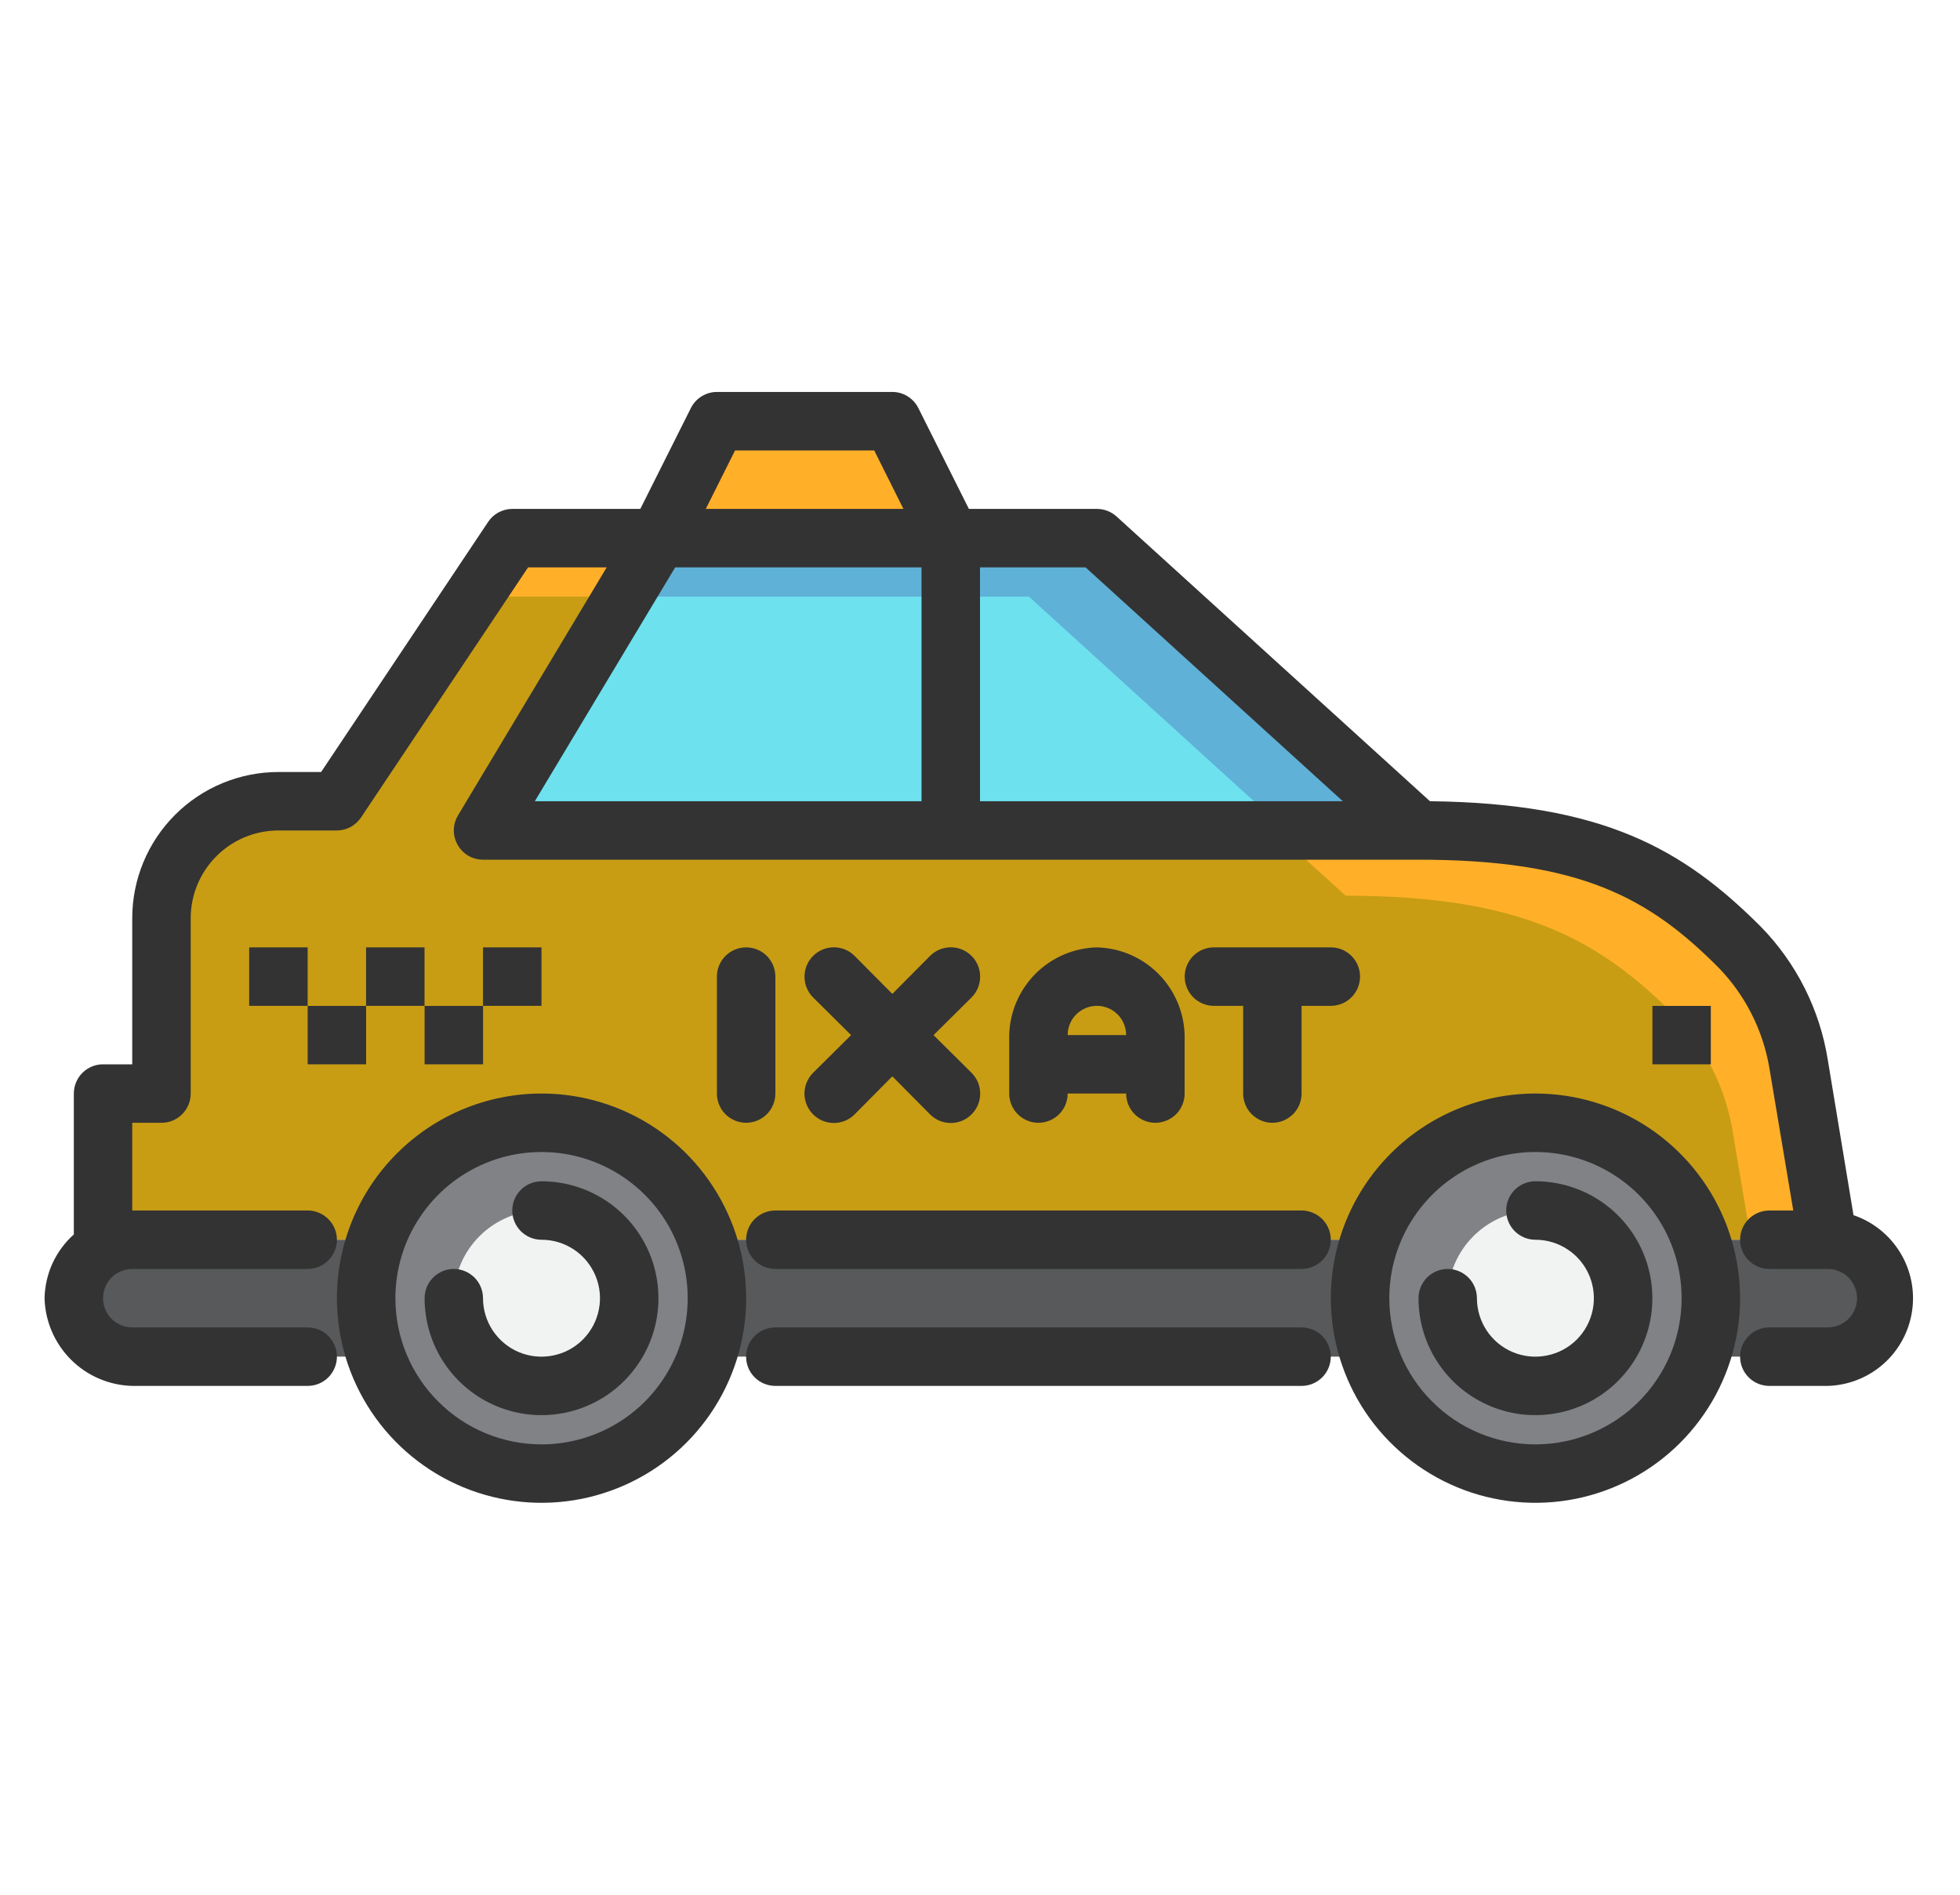 <svg width="30" height="29" viewBox="0 0 30 29" fill="none" xmlns="http://www.w3.org/2000/svg">
<g clip-path="url(#clip0_15_5895)">
<path d="M1.576 18.975V16.738H2.471V14.053C2.471 13.578 2.66 13.123 2.996 12.787C3.331 12.452 3.786 12.263 4.261 12.263H5.156L7.841 8.236H16.79L21.711 12.711C24.333 12.711 25.492 13.36 26.633 14.501C27.109 14.991 27.421 15.616 27.528 16.29L27.976 18.975H1.576Z" fill="#C89D14"/>
<path d="M26.53 17.373C26.427 16.686 26.115 16.047 25.636 15.543C24.468 14.375 23.277 13.709 20.597 13.709L15.541 9.131H7.093L7.841 8.236H16.79L21.711 12.711C24.333 12.711 25.492 13.36 26.633 14.501C27.109 14.991 27.421 15.616 27.528 16.29L27.976 18.975H26.799L26.53 17.373Z" fill="#FFB028"/>
<path d="M16.79 8.236L21.712 12.711H14.553V8.236H16.79Z" fill="#6EE1EF"/>
<path d="M15.748 9.131H14.553V8.236H16.79L21.712 12.711H19.685L15.748 9.131Z" fill="#5FB1D7"/>
<path d="M10.078 8.236H14.553V12.711H7.394L10.078 8.236Z" fill="#6EE1EF"/>
<path d="M9.407 9.131L10.078 8.236H14.553V9.131H9.407Z" fill="#5FB1D7"/>
<path d="M27.976 20.764C28.213 20.764 28.441 20.67 28.609 20.502C28.777 20.334 28.871 20.107 28.871 19.869C28.871 19.632 28.777 19.404 28.609 19.237C28.441 19.069 28.213 18.975 27.976 18.975H2.025C1.787 18.975 1.56 19.069 1.392 19.237C1.224 19.404 1.13 19.632 1.13 19.869C1.13 20.107 1.224 20.334 1.392 20.502C1.56 20.67 1.787 20.764 2.025 20.764H27.976Z" fill="#58595B"/>
<path d="M23.502 22.554C22.019 22.554 20.817 21.352 20.817 19.869C20.817 18.387 22.019 17.185 23.502 17.185C24.985 17.185 26.186 18.387 26.186 19.869C26.186 21.352 24.985 22.554 23.502 22.554Z" fill="#808285"/>
<path d="M23.501 21.212C22.76 21.212 22.159 20.611 22.159 19.87C22.159 19.128 22.76 18.527 23.501 18.527C24.243 18.527 24.844 19.128 24.844 19.87C24.844 20.611 24.243 21.212 23.501 21.212Z" fill="#F1F2F2"/>
<path d="M8.289 22.554C6.806 22.554 5.604 21.352 5.604 19.869C5.604 18.387 6.806 17.185 8.289 17.185C9.772 17.185 10.974 18.387 10.974 19.869C10.974 21.352 9.772 22.554 8.289 22.554Z" fill="#808285"/>
<path d="M8.289 21.212C7.547 21.212 6.946 20.611 6.946 19.87C6.946 19.128 7.547 18.527 8.289 18.527C9.03 18.527 9.631 19.128 9.631 19.87C9.631 20.611 9.03 21.212 8.289 21.212Z" fill="#F1F2F2"/>
<path d="M10.078 8.236H14.553L13.658 6.446H10.973L10.078 8.236Z" fill="#FFB028"/>
<path d="M23.502 16.737C24.121 16.737 24.727 16.921 25.242 17.265C25.757 17.609 26.158 18.099 26.395 18.671C26.632 19.243 26.695 19.873 26.574 20.48C26.453 21.088 26.154 21.646 25.716 22.084C25.278 22.522 24.72 22.82 24.113 22.941C23.505 23.062 22.875 23 22.303 22.763C21.731 22.526 21.242 22.125 20.897 21.61C20.553 21.094 20.37 20.489 20.37 19.869C20.37 19.039 20.7 18.242 21.287 17.655C21.874 17.067 22.671 16.737 23.502 16.737ZM23.502 22.107C23.944 22.107 24.377 21.975 24.745 21.73C25.113 21.484 25.399 21.134 25.569 20.726C25.738 20.317 25.782 19.867 25.696 19.433C25.61 18.999 25.396 18.6 25.084 18.288C24.771 17.975 24.372 17.762 23.938 17.675C23.504 17.589 23.054 17.633 22.645 17.802C22.237 17.972 21.887 18.259 21.642 18.627C21.396 18.994 21.265 19.427 21.265 19.869C21.265 20.463 21.5 21.032 21.92 21.451C22.339 21.871 22.908 22.107 23.502 22.107Z" fill="#333333"/>
<path d="M22.159 19.422C22.278 19.422 22.391 19.47 22.475 19.553C22.559 19.637 22.606 19.751 22.606 19.87C22.606 20.047 22.659 20.22 22.757 20.367C22.855 20.514 22.995 20.629 23.159 20.697C23.322 20.764 23.502 20.782 23.676 20.747C23.849 20.713 24.009 20.628 24.134 20.503C24.259 20.378 24.344 20.218 24.379 20.044C24.413 19.871 24.396 19.691 24.328 19.527C24.26 19.364 24.146 19.224 23.998 19.126C23.851 19.027 23.678 18.975 23.501 18.975C23.383 18.975 23.269 18.928 23.185 18.844C23.101 18.76 23.054 18.646 23.054 18.527C23.054 18.409 23.101 18.295 23.185 18.211C23.269 18.127 23.383 18.08 23.501 18.08C23.855 18.08 24.201 18.185 24.496 18.382C24.79 18.578 25.019 18.858 25.155 19.185C25.29 19.512 25.326 19.872 25.257 20.219C25.188 20.566 25.017 20.885 24.767 21.135C24.517 21.386 24.198 21.556 23.85 21.625C23.503 21.694 23.143 21.659 22.816 21.523C22.489 21.388 22.21 21.159 22.013 20.864C21.816 20.57 21.712 20.224 21.712 19.87C21.712 19.751 21.759 19.637 21.843 19.553C21.926 19.47 22.04 19.422 22.159 19.422Z" fill="#333333"/>
<path d="M8.289 16.737C8.908 16.737 9.514 16.921 10.029 17.265C10.544 17.609 10.945 18.099 11.182 18.671C11.419 19.243 11.482 19.873 11.361 20.48C11.24 21.088 10.942 21.646 10.504 22.084C10.066 22.522 9.507 22.82 8.9 22.941C8.292 23.062 7.663 23 7.09 22.763C6.518 22.526 6.029 22.125 5.685 21.61C5.34 21.094 5.157 20.489 5.157 19.869C5.157 19.039 5.487 18.242 6.074 17.655C6.661 17.067 7.458 16.737 8.289 16.737ZM8.289 22.107C8.731 22.107 9.164 21.975 9.532 21.73C9.9 21.484 10.186 21.134 10.356 20.726C10.525 20.317 10.569 19.867 10.483 19.433C10.397 18.999 10.184 18.6 9.871 18.288C9.558 17.975 9.159 17.762 8.725 17.675C8.291 17.589 7.841 17.633 7.433 17.802C7.024 17.972 6.674 18.259 6.429 18.627C6.183 18.994 6.052 19.427 6.052 19.869C6.052 20.463 6.287 21.032 6.707 21.451C7.126 21.871 7.695 22.107 8.289 22.107Z" fill="#333333"/>
<path d="M6.946 19.422C7.065 19.422 7.178 19.47 7.262 19.553C7.346 19.637 7.393 19.751 7.393 19.87C7.393 20.047 7.446 20.22 7.544 20.367C7.643 20.514 7.782 20.629 7.946 20.697C8.109 20.764 8.289 20.782 8.463 20.747C8.637 20.713 8.796 20.628 8.921 20.503C9.046 20.378 9.132 20.218 9.166 20.044C9.201 19.871 9.183 19.691 9.115 19.527C9.047 19.364 8.933 19.224 8.786 19.126C8.638 19.027 8.465 18.975 8.288 18.975C8.17 18.975 8.056 18.928 7.972 18.844C7.888 18.76 7.841 18.646 7.841 18.527C7.841 18.409 7.888 18.295 7.972 18.211C8.056 18.127 8.17 18.08 8.288 18.08C8.642 18.08 8.988 18.185 9.283 18.382C9.577 18.578 9.806 18.858 9.942 19.185C10.077 19.512 10.113 19.872 10.044 20.219C9.975 20.566 9.804 20.885 9.554 21.135C9.304 21.386 8.985 21.556 8.638 21.625C8.29 21.694 7.93 21.659 7.603 21.523C7.276 21.388 6.997 21.159 6.8 20.864C6.604 20.57 6.499 20.224 6.499 19.87C6.499 19.751 6.546 19.637 6.63 19.553C6.714 19.47 6.827 19.422 6.946 19.422Z" fill="#333333"/>
<path d="M11.868 20.317H19.922C20.04 20.317 20.154 20.364 20.238 20.448C20.322 20.532 20.369 20.646 20.369 20.765C20.369 20.884 20.322 20.997 20.238 21.081C20.154 21.165 20.04 21.212 19.922 21.212H11.868C11.749 21.212 11.635 21.165 11.551 21.081C11.467 20.997 11.42 20.884 11.42 20.765C11.42 20.646 11.467 20.532 11.551 20.448C11.635 20.364 11.749 20.317 11.868 20.317Z" fill="#333333"/>
<path d="M1.13 18.894V16.738C1.13 16.619 1.177 16.505 1.261 16.421C1.345 16.337 1.458 16.29 1.577 16.29H2.024V14.053C2.024 13.46 2.26 12.891 2.68 12.471C3.099 12.052 3.668 11.816 4.262 11.816H4.915L7.47 7.99C7.51 7.929 7.565 7.878 7.63 7.843C7.695 7.808 7.768 7.789 7.841 7.789H9.801L10.575 6.245C10.612 6.171 10.669 6.109 10.739 6.066C10.81 6.022 10.891 5.999 10.973 5.999H13.658C13.741 5.999 13.822 6.022 13.892 6.066C13.962 6.109 14.019 6.171 14.056 6.245L14.83 7.789H16.79C16.901 7.789 17.008 7.831 17.09 7.905L21.887 12.263C24.54 12.294 25.761 12.993 26.951 14.183C27.495 14.739 27.853 15.45 27.976 16.219L28.37 18.599C28.668 18.7 28.921 18.903 29.085 19.172C29.249 19.441 29.313 19.759 29.266 20.07C29.219 20.382 29.064 20.667 28.829 20.875C28.593 21.084 28.291 21.203 27.976 21.212H27.081C26.963 21.212 26.849 21.165 26.765 21.081C26.681 20.997 26.634 20.883 26.634 20.765C26.634 20.646 26.681 20.532 26.765 20.448C26.849 20.364 26.963 20.317 27.081 20.317H27.976C28.095 20.317 28.209 20.27 28.293 20.186C28.377 20.102 28.424 19.988 28.424 19.87C28.424 19.751 28.377 19.637 28.293 19.553C28.209 19.47 28.095 19.422 27.976 19.422H27.081C26.963 19.422 26.849 19.375 26.765 19.291C26.681 19.207 26.634 19.093 26.634 18.975C26.634 18.856 26.681 18.742 26.765 18.659C26.849 18.575 26.963 18.527 27.081 18.527H27.448L27.081 16.339C26.983 15.767 26.715 15.236 26.312 14.818C25.242 13.74 24.191 13.158 21.712 13.158H7.394C7.315 13.158 7.237 13.137 7.169 13.098C7.101 13.058 7.044 13.001 7.005 12.932C6.966 12.864 6.946 12.786 6.946 12.707C6.947 12.628 6.969 12.55 7.009 12.482L9.286 8.684H8.083L5.528 12.509C5.487 12.571 5.432 12.621 5.368 12.657C5.303 12.692 5.23 12.71 5.157 12.711H4.262C3.906 12.711 3.564 12.852 3.313 13.104C3.061 13.356 2.919 13.697 2.919 14.053V16.738C2.919 16.856 2.872 16.97 2.788 17.054C2.704 17.138 2.591 17.185 2.472 17.185H2.024V18.527H4.709C4.828 18.527 4.942 18.575 5.026 18.659C5.109 18.742 5.157 18.856 5.157 18.975C5.157 19.093 5.109 19.207 5.026 19.291C4.942 19.375 4.828 19.422 4.709 19.422H2.024C1.906 19.422 1.792 19.47 1.708 19.553C1.624 19.637 1.577 19.751 1.577 19.87C1.577 19.988 1.624 20.102 1.708 20.186C1.792 20.27 1.906 20.317 2.024 20.317H4.709C4.828 20.317 4.942 20.364 5.026 20.448C5.109 20.532 5.157 20.646 5.157 20.765C5.157 20.883 5.109 20.997 5.026 21.081C4.942 21.165 4.828 21.212 4.709 21.212H2.024C1.671 21.203 1.335 21.059 1.085 20.809C0.836 20.559 0.691 20.223 0.682 19.87C0.686 19.685 0.727 19.503 0.804 19.335C0.881 19.168 0.992 19.017 1.13 18.894ZM13.381 6.894H11.251L10.803 7.789H13.828L13.381 6.894ZM15 8.684V12.263H20.553L16.616 8.684H15ZM14.105 12.263V8.684H10.334L8.186 12.263H14.105Z" fill="#333333"/>
<path d="M20.369 18.975C20.369 19.093 20.322 19.207 20.238 19.291C20.154 19.375 20.04 19.422 19.922 19.422H11.868C11.749 19.422 11.635 19.375 11.551 19.291C11.467 19.207 11.42 19.093 11.42 18.975C11.42 18.856 11.467 18.742 11.551 18.658C11.635 18.575 11.749 18.527 11.868 18.527H19.922C20.04 18.527 20.154 18.575 20.238 18.658C20.322 18.742 20.369 18.856 20.369 18.975Z" fill="#333333"/>
<path d="M18.58 14.5H20.37C20.489 14.5 20.602 14.547 20.686 14.631C20.77 14.715 20.817 14.829 20.817 14.947C20.817 15.066 20.77 15.18 20.686 15.264C20.602 15.348 20.489 15.395 20.37 15.395H19.922V16.737C19.922 16.856 19.875 16.97 19.791 17.054C19.707 17.137 19.594 17.185 19.475 17.185C19.356 17.185 19.243 17.137 19.159 17.054C19.075 16.97 19.028 16.856 19.028 16.737V15.395H18.58C18.462 15.395 18.348 15.348 18.264 15.264C18.18 15.18 18.133 15.066 18.133 14.947C18.133 14.829 18.18 14.715 18.264 14.631C18.348 14.547 18.462 14.5 18.58 14.5Z" fill="#333333"/>
<path d="M16.79 14.5C17.143 14.509 17.479 14.653 17.729 14.903C17.978 15.153 18.123 15.489 18.132 15.842V16.737C18.132 16.856 18.085 16.97 18.001 17.054C17.917 17.137 17.803 17.185 17.684 17.185C17.566 17.185 17.452 17.137 17.368 17.054C17.284 16.97 17.237 16.856 17.237 16.737H16.342C16.342 16.856 16.295 16.97 16.211 17.054C16.127 17.137 16.013 17.185 15.895 17.185C15.776 17.185 15.662 17.137 15.578 17.054C15.494 16.97 15.447 16.856 15.447 16.737V15.842C15.456 15.489 15.601 15.153 15.85 14.903C16.1 14.653 16.436 14.509 16.79 14.5ZM17.237 15.842C17.237 15.724 17.19 15.61 17.106 15.526C17.022 15.442 16.908 15.395 16.79 15.395C16.671 15.395 16.557 15.442 16.473 15.526C16.389 15.61 16.342 15.724 16.342 15.842H17.237Z" fill="#333333"/>
<path d="M14.871 17.056C14.829 17.098 14.78 17.131 14.725 17.154C14.67 17.176 14.612 17.188 14.553 17.188C14.494 17.188 14.435 17.176 14.381 17.154C14.326 17.131 14.277 17.098 14.235 17.056L13.658 16.474L13.081 17.056C13.039 17.098 12.99 17.131 12.935 17.154C12.881 17.176 12.822 17.188 12.763 17.188C12.704 17.188 12.646 17.176 12.591 17.154C12.537 17.131 12.487 17.098 12.445 17.056C12.403 17.014 12.37 16.965 12.348 16.91C12.325 16.856 12.313 16.797 12.313 16.738C12.313 16.679 12.325 16.62 12.348 16.566C12.37 16.512 12.403 16.462 12.445 16.42L13.027 15.843L12.445 15.266C12.361 15.182 12.314 15.068 12.314 14.948C12.314 14.829 12.361 14.715 12.445 14.631C12.53 14.546 12.644 14.499 12.763 14.499C12.882 14.499 12.996 14.546 13.081 14.631L13.658 15.212L14.235 14.631C14.319 14.546 14.434 14.499 14.553 14.499C14.672 14.499 14.786 14.546 14.871 14.631C14.955 14.715 15.002 14.829 15.002 14.948C15.002 15.068 14.955 15.182 14.871 15.266L14.289 15.843L14.871 16.42C14.912 16.462 14.946 16.512 14.969 16.566C14.991 16.62 15.003 16.679 15.003 16.738C15.003 16.797 14.991 16.856 14.969 16.91C14.946 16.965 14.912 17.014 14.871 17.056Z" fill="#333333"/>
<path d="M10.973 16.737V14.947C10.973 14.829 11.02 14.715 11.104 14.631C11.188 14.547 11.302 14.5 11.421 14.5C11.539 14.5 11.653 14.547 11.737 14.631C11.821 14.715 11.868 14.829 11.868 14.947V16.737C11.868 16.856 11.821 16.97 11.737 17.054C11.653 17.137 11.539 17.185 11.421 17.185C11.302 17.185 11.188 17.137 11.104 17.054C11.02 16.97 10.973 16.856 10.973 16.737Z" fill="#333333"/>
<path d="M8.288 14.5H7.393V15.395H8.288V14.5Z" fill="#333333"/>
<path d="M7.394 15.396H6.499V16.29H7.394V15.396Z" fill="#333333"/>
<path d="M6.498 14.5H5.603V15.395H6.498V14.5Z" fill="#333333"/>
<path d="M4.709 14.5H3.814V15.395H4.709V14.5Z" fill="#333333"/>
<path d="M5.604 15.396H4.709V16.29H5.604V15.396Z" fill="#333333"/>
<path d="M26.186 15.396H25.292V16.29H26.186V15.396Z" fill="#333333"/>
</g>
<defs>
<clipPath id="clip0_15_5895">
<rect width="28.636" height="28.636" fill="white" transform="matrix(-1 0 0 1 29.318 0.182)"/>
</clipPath>
</defs>
</svg>

